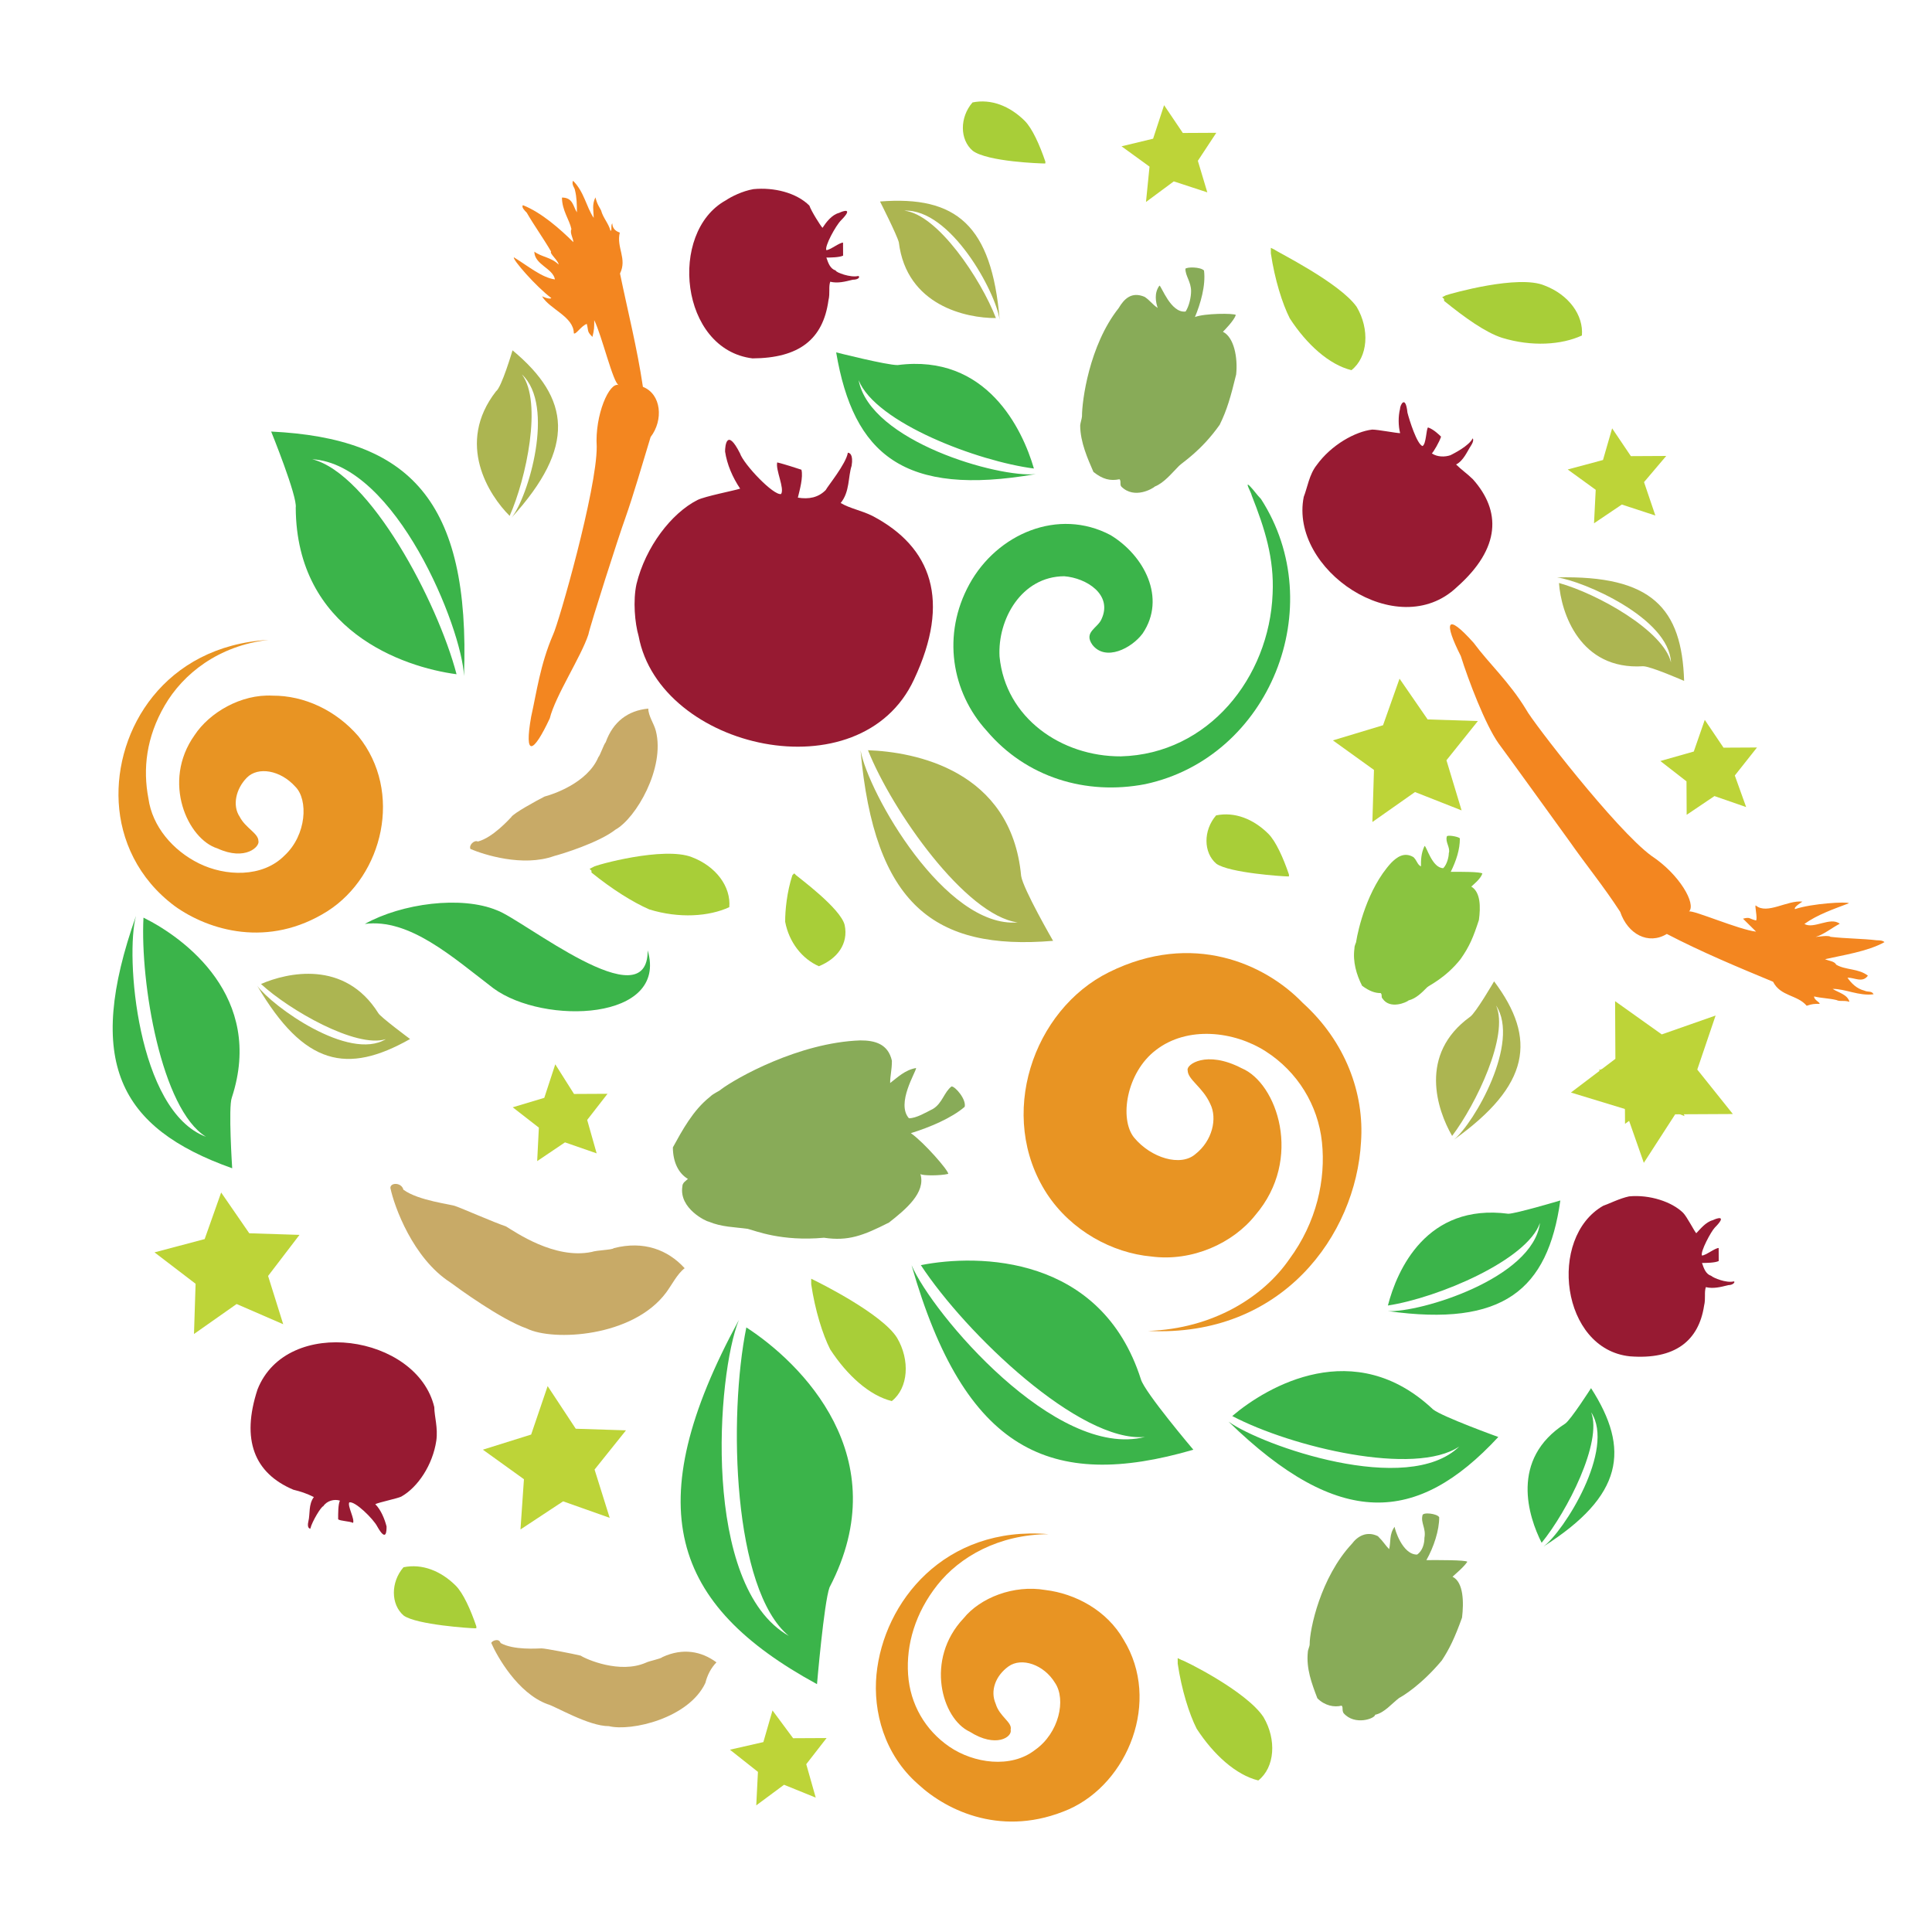 <?xml version="1.0" encoding="utf-8"?>
<!-- Generator: Adobe Illustrator 18.1.0, SVG Export Plug-In . SVG Version: 6.00 Build 0)  -->
<svg version="1.1" id="Layer_1" xmlns="http://www.w3.org/2000/svg" xmlns:xlink="http://www.w3.org/1999/xlink" x="0px" y="0px"
	 viewBox="0 0 150 150" enable-background="new 0 0 150 150" xml:space="preserve">
<g id="logo__item--logo_0">
	
		<g transform="translate(-13.783 -11) scale(1.444 1.444) rotate(-0.296 66.95 64.65)">
		<g>
			<polygon fill="#BDD438" points="83.4,51.9 83.5,49.1 81.3,47.5 84,46.7 84.9,44.2 86.4,46.4 89.1,46.5 87.4,48.6 88.2,51.3 
				85.7,50.3 			"/>
			<polygon fill="#BDD438" points="19.9,79.1 20,76.4 17.8,74.7 20.5,74 21.4,71.5 22.9,73.7 25.6,73.8 23.9,76 24.7,78.6 
				22.2,77.5 			"/>
			<polygon fill="#BDD438" points="50,104.6 50.1,102.8 48.6,101.6 50.4,101.2 50.9,99.5 52,101 53.8,101 52.7,102.4 53.2,104.2 
				51.5,103.5 			"/>
			<polygon fill="#BDD438" points="100.3,51.6 100.3,49.8 98.9,48.7 100.7,48.2 101.3,46.5 102.3,48 104.1,48 102.9,49.5 
				103.5,51.2 101.8,50.6 			"/>
			<polygon fill="#BDD438" points="96.9,68.2 96.9,66.4 95.5,65.3 97.3,64.8 97.9,63.1 98.9,64.6 100.7,64.6 99.5,66 100.1,67.8 
				98.4,67.1 			"/>
			<polygon fill="#BDD438" points="38.4,69.9 38.5,68.1 37.1,67 38.8,66.5 39.4,64.7 40.4,66.3 42.2,66.3 41.1,67.7 41.6,69.5 
				39.9,68.9 			"/>
			<polygon fill="#BDD438" points="95.4,35.9 95.5,34.1 94,33 95.9,32.5 96.4,30.8 97.4,32.3 99.3,32.3 98.1,33.7 98.7,35.5 
				96.9,34.9 			"/>
			<polygon fill="#BDD438" points="71.4,18.5 71.6,16.6 70.1,15.5 71.8,15.1 72.4,13.3 73.4,14.8 75.2,14.8 74.2,16.3 74.7,18 
				72.9,17.4 			"/>
			<polygon fill="#BDD438" points="37.4,89.7 37.6,87 35.4,85.4 38,84.6 38.9,82 40.4,84.3 43.1,84.4 41.4,86.5 42.2,89.1 
				39.7,88.2 			"/>
			<polygon fill="#BDD438" points="97.9,70.3 96.9,67.4 94,66.5 96.4,64.7 96.4,61.6 98.9,63.4 101.8,62.4 100.8,65.3 102.7,67.7 
				99.6,67.7 			"/>
			<path fill="#3BB44A" d="M59,75.6c2.4,3.7,8.5,9.6,12,9.3c-4.8,1.2-11.4-6.7-12.5-9.3c2.8,10,7.4,12.2,15.1,10
				c0,0-2.6-3.1-2.8-3.8C68.7,75.1,62.1,75,59,75.6z"/>
			<path fill="#3BB44A" d="M75.7,83.8c3.2,1.7,9.8,3.3,12.2,1.7c-2.8,2.7-10.6-0.1-12.4-1.4c5.9,5.8,10.1,5.6,14.5,0.9
				c0,0-3-1.1-3.5-1.5C82.3,79.5,77.6,82.2,75.7,83.8z"/>
			<path fill="#3BB44A" d="M65.3,32.8c-3-0.4-8.5-2.5-9.4-4.8c0.6,3.3,7.5,5.3,9.5,5.1c-7.1,1.2-9.8-1.1-10.7-6.6
				c0,0,2.7,0.7,3.3,0.7C62.8,26.6,64.7,30.7,65.3,32.8z"/>
			<path fill="#ACB551" d="M56.3,47.9c1.3,3.3,5.2,8.9,8,9.3c-3.9,0.3-8-7-8.4-9.3c0.7,8.3,3.9,10.8,10.3,10.3c0,0-1.6-2.8-1.7-3.5
				C64,49,58.8,48,56.3,47.9z"/>
			<path fill="#3BB44A" d="M17.3,56.7c-0.2,3.5,0.9,10.3,3.3,11.8c-3.7-1.4-4.3-9.8-3.7-11.9C14.1,64.4,15.9,68,22,70.2
				c0,0-0.2-3.3,0-3.8C23.8,61,19.5,57.8,17.3,56.7z"/>
			<path fill="#3BB44A" d="M84.1,77.9c2.7-0.4,7.5-2.4,8.2-4.4c-0.4,3-6.5,4.8-8.2,4.7c6.2,0.9,8.6-1.1,9.3-5.9c0,0-2.4,0.7-2.8,0.7
				C86.2,72.4,84.6,76,84.1,77.9z"/>
			<path fill="#ACB551" d="M63.3,24.7c-0.8-2.1-3.1-5.6-4.9-5.8c2.5-0.1,4.9,4.4,5.1,5.9c-0.4-5.1-2.3-6.7-6.4-6.4
				c0,0,0.9,1.8,1,2.2C58.5,24,61.7,24.7,63.3,24.7z"/>
			<path fill="#ACB551" d="M37.1,35.2c0.9-2,1.8-6.1,0.7-7.6c1.8,1.7,0.3,6.6-0.6,7.7c3.5-3.8,3.2-6.4,0.1-9c0,0-0.6,2-0.9,2.2
				C34.2,31.3,36,34.1,37.1,35.2z"/>
			<path fill="#3BB44A" d="M92.3,90.7c1.4-1.7,3.3-5.4,2.7-7c1.3,2-1.5,6.4-2.6,7.2c4.3-2.7,4.7-5.2,2.6-8.5c0,0-1.1,1.7-1.4,1.9
				C90.6,86.2,91.6,89.3,92.3,90.7z"/>
			<path fill="#ACB551" d="M87.6,68.8c1.3-1.7,3.1-5.4,2.4-7c1.3,2-1.2,6.3-2.3,7.2c4.1-2.9,4.5-5.4,2.2-8.5c0,0-1,1.7-1.3,1.9
				C85.8,64.4,86.8,67.4,87.6,68.8z"/>
			<path fill="#ACB551" d="M93.5,39.1c2.1,0.6,5.6,2.6,6,4.3c-0.1-2.4-4.7-4.4-6.1-4.6c5.1-0.1,6.7,1.7,6.8,5.6c0,0-1.8-0.8-2.2-0.8
				C94.6,43.8,93.6,40.7,93.5,39.1z"/>
			<path fill="#ACB551" d="M23.6,60.3c1.5,1.4,5.1,3.5,6.7,3c-2,1.2-6.1-1.8-6.9-2.9c2.5,4.3,4.8,4.8,8.2,2.9c0,0-1.6-1.2-1.7-1.4
				C28.1,59,25,59.7,23.6,60.3z"/>
			<path fill="#3BB44A" d="M34.2,43.7c-1-3.9-4.6-10.8-7.7-11.6c4.5,0.3,8,9.1,8.1,11.7C35,34.3,31.7,31,24.3,30.6
				c0,0,1.4,3.5,1.3,4.1C25.6,41.3,31.3,43.3,34.2,43.7z"/>
			<path fill="#3BB44A" d="M49.6,78.9c-1,4.8-0.8,14.1,2.2,16.6c-4.7-2.7-3.8-14.1-2.6-17c-5.5,10-3.7,15.3,4.1,19.6
				c0,0,0.4-4.4,0.7-5.2C57.7,85.9,52.5,80.8,49.6,78.9z"/>
			<path fill="#3BB44A" d="M61.8,39c1.5-2.7,4.8-4.1,7.6-2.6c1.8,1.1,3,3.4,1.7,5.3c-0.6,0.8-2,1.5-2.7,0.6
				c-0.5-0.7,0.3-0.9,0.5-1.4c0.6-1.3-0.8-2.2-2-2.3c-2.3,0-3.6,2.3-3.5,4.3c0.3,3.3,3.3,5.4,6.5,5.4c4.7-0.1,8-4.2,8.2-8.7
				c0.1-1.9-0.4-3.5-1.1-5.3c0-0.1-0.4-0.8-0.1-0.5c0.2,0.2,0.4,0.5,0.6,0.7c3.7,5.8,0.4,13.9-6.3,15.3c-3.2,0.6-6.4-0.4-8.5-2.9
				C60.8,44.8,60.3,41.7,61.8,39z"/>
			<path fill="#3BB44A" d="M29.2,57.1c2.4-0.3,4.7,1.8,6.9,3.5c2.7,2,9.4,1.8,8.3-2c0,3.8-6.7-1.7-8.1-2.2
				C34.4,55.6,31.2,56,29.2,57.1z"/>
			<path fill="#A8CE38" d="M41.5,54.1l-0.2,0.1l0.1,0.1c0,0,0,0,0,0.1c1.1,0.9,2.2,1.6,3.1,2c1.6,0.5,3.2,0.4,4.3-0.1
				c0.1-1.1-0.7-2.2-2-2.7C45.3,53,41.6,54,41.5,54.1z"/>
			<path fill="#A8CE38" d="M87.5,23.6l-0.2,0.1l0.1,0.1c0,0,0,0,0,0.1c1.1,0.9,2.2,1.7,3.1,2c1.6,0.5,3.2,0.4,4.3-0.1
				c0.1-1.1-0.7-2.2-2-2.7C91.4,22.5,87.8,23.5,87.5,23.6z"/>
			<path fill="#A8CE38" d="M72.9,96.9l-0.2-0.1V97c0,0,0,0,0,0.1c0.2,1.4,0.6,2.7,1,3.5c0.9,1.4,2.1,2.5,3.3,2.8
				c0.9-0.7,1-2.2,0.3-3.4C76.4,98.6,73,96.9,72.9,96.9z"/>
			<path fill="#A8CE38" d="M78.3,21.1l-0.2-0.1v0.2c0,0,0,0,0,0.1c0.2,1.4,0.6,2.7,1,3.5c0.9,1.4,2.1,2.5,3.3,2.8
				c0.9-0.7,1-2.2,0.3-3.4C81.8,22.9,78.4,21.2,78.3,21.1z"/>
			<path fill="#A8CE38" d="M53.3,76.4l-0.2-0.1v0.2c0,0,0,0,0,0.1c0.2,1.4,0.6,2.7,1,3.5c0.9,1.4,2.1,2.5,3.3,2.8
				c0.9-0.7,1-2.2,0.3-3.4C56.9,78.2,53.5,76.5,53.3,76.4z"/>
			<path fill="#A8CE38" d="M78.8,54.8h0.1v-0.1l0,0c-0.3-0.9-0.7-1.8-1.1-2.2c-0.8-0.8-1.8-1.2-2.8-1c-0.7,0.8-0.7,2,0,2.6
				C75.7,54.6,78.6,54.8,78.8,54.8z"/>
			<path fill="#A8CE38" d="M34.9,95H35v-0.1l0,0c-0.3-0.9-0.7-1.8-1.1-2.2c-0.8-0.8-1.8-1.2-2.8-1c-0.7,0.8-0.7,2,0,2.6
				C31.8,94.8,34.7,95,34.9,95z"/>
			<path fill="#A8CE38" d="M65.9,16.4h0.1v-0.1l0,0c-0.3-0.9-0.7-1.8-1.1-2.2c-0.8-0.8-1.8-1.2-2.8-1c-0.7,0.8-0.7,2,0,2.6
				C62.9,16.3,65.8,16.4,65.9,16.4z"/>
			<path fill="#A8CE38" d="M52.4,54.6l-0.1-0.1l-0.1,0.1l0,0c-0.3,0.9-0.4,1.9-0.4,2.5c0.2,1.1,0.9,2,1.8,2.4c1-0.4,1.6-1.2,1.4-2.2
				C54.8,56.4,52.5,54.7,52.4,54.6z"/>
			<g>
				<g>
					<path fill="#E89423" d="M69.2,59.9c-4.1,2-6.1,7.7-3.4,11.9c1.3,2,3.5,3.2,5.6,3.4c2.2,0.3,4.4-0.7,5.6-2.2
						c2.6-3,1.2-7.1-0.7-7.9c-1.9-1-3-0.2-2.9,0.1c0,0.5,0.8,0.9,1.2,1.8c0.4,0.8,0.1,2-0.8,2.7c-0.8,0.7-2.4,0.2-3.3-0.9
						c-0.8-1-0.4-3.5,1.2-4.7c1.7-1.3,4.2-1,5.9,0.1c1.7,1.1,2.8,2.9,3,4.9c0.2,2-0.3,4.3-1.8,6.3c-1.4,2-4.1,3.7-7.6,3.8
						c7.2,0.4,11.2-5.1,11.5-10.1c0.2-2.6-0.8-5.4-3.1-7.5C77.6,59.5,73.7,57.7,69.2,59.9z"/>
				</g>
			</g>
			<g>
				<g>
					<path fill="#E89423" d="M27.2,56.4c3-1.9,4.1-6.4,1.7-9.4c-1.2-1.4-2.9-2.2-4.6-2.2c-1.7-0.1-3.4,0.9-4.2,2.1
						c-1.8,2.5-0.4,5.6,1.2,6.1c1.5,0.7,2.3-0.1,2.2-0.4c0-0.4-0.7-0.7-1-1.3c-0.4-0.6-0.2-1.5,0.4-2.1c0.6-0.6,1.8-0.4,2.6,0.5
						c0.7,0.7,0.6,2.6-0.6,3.7c-1.2,1.2-3.2,1.1-4.6,0.4c-1.4-0.7-2.5-2-2.7-3.5c-0.3-1.6-0.1-3.3,0.9-5c1-1.7,2.9-3.2,5.6-3.5
						c-5.6,0.3-8.3,4.8-8.1,8.7c0.1,2,1,4.1,3,5.6C20.8,57.4,24,58.4,27.2,56.4z"/>
				</g>
			</g>
			<g>
				<g>
					<path fill="#E89423" d="M66.8,104.9c3.2-1.4,5-5.8,3-9.1c-0.9-1.6-2.6-2.5-4.2-2.7c-1.7-0.3-3.5,0.4-4.4,1.5
						c-2.1,2.2-1.2,5.4,0.3,6.1c1.4,0.9,2.3,0.3,2.2-0.1c0.1-0.4-0.6-0.7-0.8-1.4c-0.3-0.7,0-1.5,0.7-2c0.7-0.5,1.9-0.1,2.5,0.9
						c0.6,0.9,0.2,2.7-1.1,3.6c-1.3,1-3.3,0.7-4.6-0.2c-1.3-0.9-2.1-2.3-2.2-3.9c-0.1-1.6,0.4-3.3,1.6-4.8s3.3-2.7,6-2.7
						c-5.6-0.5-8.9,3.6-9.3,7.5c-0.2,2,0.4,4.3,2.2,5.9C60.3,105,63.3,106.4,66.8,104.9z"/>
				</g>
			</g>
			<path fill="#971A32" d="M56.6,35.3c-0.6-0.3-1.2-0.4-1.7-0.7c0.5-0.6,0.4-1.4,0.6-2c0.1-0.6-0.1-0.7-0.2-0.7
				c-0.1,0.6-1.1,1.8-1.2,2c-0.4,0.4-0.9,0.5-1.5,0.4c0.1-0.4,0.3-1.1,0.2-1.5c-0.3-0.1-0.9-0.3-1.3-0.4c-0.1,0.4,0.4,1.4,0.2,1.7
				c-0.4,0.1-2-1.6-2.2-2.2c-0.7-1.4-0.8-0.4-0.8-0.1c0.1,0.7,0.4,1.4,0.8,2c-0.3,0.1-1.9,0.4-2.3,0.6c-1.4,0.7-2.8,2.5-3.3,4.5
				c-0.2,0.9-0.1,2.1,0.1,2.8c1.1,6.1,11.9,8.6,14.8,2.4C60.8,39.9,59.8,37,56.6,35.3z"/>
			<path fill="#971A32" d="M101.1,78c0.1-0.4,0-0.7,0.1-1c0.4,0.1,0.8,0,1.2-0.1c0.3,0,0.4-0.2,0.3-0.2c-0.4,0.1-1.1-0.2-1.2-0.3
				c-0.3-0.1-0.4-0.4-0.5-0.7c0.2,0,0.7,0,0.9-0.1c0-0.1,0-0.5,0-0.7c-0.2,0-0.7,0.4-0.9,0.4c-0.1-0.2,0.5-1.3,0.7-1.5
				c0.7-0.7,0.1-0.5-0.1-0.4c-0.4,0.1-0.7,0.5-0.9,0.7c-0.1-0.1-0.5-0.9-0.7-1.1c-0.6-0.6-1.8-1-2.9-0.9c-0.5,0.1-1.1,0.4-1.4,0.5
				c-3,1.7-2.3,7.7,1.4,8.1C99.5,80.9,100.8,79.9,101.1,78z"/>
			<path fill="#971A32" d="M54.3,23.7c0.1-0.4,0-0.7,0.1-1c0.4,0.1,0.8,0,1.2-0.1c0.4,0,0.4-0.2,0.3-0.2c-0.4,0.1-1.2-0.2-1.2-0.3
				c-0.3-0.1-0.4-0.4-0.5-0.7c0.2,0,0.7,0,0.9-0.1c0-0.1,0-0.5,0-0.7c-0.2,0-0.7,0.4-0.9,0.4c-0.1-0.2,0.5-1.3,0.8-1.6
				c0.7-0.7,0.1-0.5-0.1-0.4c-0.4,0.1-0.7,0.5-0.9,0.8c-0.1-0.1-0.6-0.9-0.7-1.2c-0.7-0.7-1.9-1-3-0.9c-0.6,0.1-1.2,0.4-1.5,0.6
				c-3.1,1.7-2.5,8,1.4,8.5C52.7,26.8,54,25.8,54.3,23.7z"/>
			<path fill="#971A32" d="M88.9,33.5c-0.3-0.3-0.6-0.5-0.9-0.8c0.4-0.2,0.6-0.7,0.8-1c0.2-0.3,0.1-0.4,0.1-0.4
				c-0.2,0.4-1,0.8-1.2,0.9c-0.3,0.1-0.7,0.1-1-0.1c0.1-0.1,0.4-0.6,0.5-0.9c-0.1-0.1-0.4-0.4-0.7-0.5c-0.1,0.1-0.1,0.9-0.3,1
				c-0.3-0.1-0.7-1.4-0.8-1.8c-0.1-1-0.4-0.4-0.4-0.2c-0.1,0.4-0.1,0.9,0,1.3c-0.2,0-1.2-0.2-1.5-0.2c-0.9,0.1-2.2,0.8-3,1.9
				c-0.4,0.5-0.5,1.2-0.7,1.7c-0.8,3.9,5,7.9,8.2,4.9C90.4,37.2,90.4,35.2,88.9,33.5z"/>
			<path fill="#971A32" d="M25.2,87.5c0.4,0.1,0.7,0.2,1.1,0.4c-0.3,0.4-0.2,0.9-0.3,1.3c-0.1,0.4,0.1,0.4,0.1,0.4
				c0.1-0.4,0.6-1.2,0.7-1.2c0.2-0.3,0.6-0.4,0.9-0.3c-0.1,0.2-0.1,0.7-0.1,1c0.1,0.1,0.6,0.1,0.8,0.2c0.1-0.2-0.3-0.9-0.2-1.1
				c0.3-0.1,1.3,0.9,1.5,1.3c0.5,0.9,0.5,0.2,0.5,0c-0.1-0.4-0.3-0.9-0.6-1.2c0.2-0.1,1.2-0.3,1.4-0.4c0.9-0.5,1.7-1.7,1.9-3
				c0.1-0.7-0.1-1.3-0.1-1.8c-0.9-3.9-7.9-5-9.5-1C22.4,84.8,23.1,86.6,25.2,87.5z"/>
			<path fill="#F38620" d="M41.3,41.6c0.1-0.5,1.7-5.4,2-6.2c0.5-1.4,0.9-2.8,1.4-4.4c0.7-0.9,0.6-2.3-0.4-2.7
				c-0.3-2.1-0.8-4.1-1.2-6.1c0.4-0.8-0.2-1.4,0-2.2c-0.3-0.1-0.4-0.3-0.4-0.5c-0.1,0.1,0,0.4-0.1,0.4c-0.1-0.4-0.4-0.7-0.5-1.1
				c-0.1-0.2-0.2-0.3-0.3-0.7c-0.2,0.4-0.1,0.7-0.1,1.1c-0.4-0.6-0.5-1.4-1.1-2c-0.1,0.2,0.1,0.4,0.1,0.5c0.1,0.4,0.1,0.8,0.1,1.2
				c-0.2-0.3-0.2-0.8-0.8-0.8c0,0.7,0.4,1.2,0.5,1.7c-0.1,0.2,0.1,0.5,0.1,0.7c-0.7-0.7-1.7-1.6-2.7-2c-0.1,0.1,0.1,0.3,0.2,0.4
				c0.4,0.7,0.9,1.4,1.3,2.1c-0.1,0.1,0.4,0.5,0.4,0.7c-0.4-0.4-0.9-0.4-1.3-0.7c0,0.7,1,0.9,1.1,1.5c-0.7-0.1-1.4-0.7-2.2-1.2
				c-0.1,0.1,1.2,1.6,2,2.2c-0.1,0.1-0.5-0.1-0.5-0.1c0.4,0.7,1.7,1.1,1.7,2c0.1,0.1,0.4-0.4,0.7-0.5c0.1,0.4,0,0.4,0.3,0.7
				c0.1-0.4,0.1-0.5,0.1-0.9c0.4,0.8,1,3.4,1.3,3.5c-0.5-0.2-1.3,1.6-1.2,3.3c0,2.3-2.1,9.5-2.4,10.1c-0.7,1.6-0.9,3.1-1.2,4.4
				c-0.4,2.2,0.1,2,1,0.1C39.5,44.9,40.9,42.8,41.3,41.6z"/>
			<path fill="#F38620" d="M90.2,47.7c0.3,0.4,3.3,4.6,3.8,5.3c0.9,1.3,1.8,2.4,2.7,3.8c0.4,1.2,1.5,1.8,2.5,1.2
				c1.9,1,3.8,1.8,5.7,2.6c0.4,0.8,1.3,0.7,1.8,1.3c0.3-0.1,0.4-0.1,0.7-0.1c0-0.1-0.3-0.2-0.3-0.4c0.4,0.1,0.8,0.1,1.2,0.2
				c0.2,0.1,0.4,0,0.7,0.1c-0.1-0.4-0.6-0.5-0.9-0.7c0.7,0,1.4,0.4,2.2,0.3c-0.1-0.2-0.3-0.1-0.5-0.2c-0.4-0.1-0.7-0.4-0.9-0.7
				c0.4,0,0.8,0.3,1.1-0.1c-0.5-0.4-1.2-0.3-1.7-0.6c-0.1-0.2-0.4-0.2-0.6-0.3c0.9-0.2,2.3-0.4,3.2-0.9c-0.1-0.1-0.3-0.1-0.4-0.1
				c-0.8-0.1-1.7-0.1-2.5-0.2c-0.1-0.1-0.7,0-0.8,0c0.4-0.1,0.9-0.5,1.3-0.7c-0.5-0.4-1.4,0.3-1.9,0c0.7-0.5,1.6-0.8,2.4-1.1
				c-0.1-0.1-2,0-2.9,0.3c-0.1-0.1,0.4-0.4,0.4-0.4c-0.8-0.1-1.9,0.7-2.5,0.2c-0.1-0.1,0.1,0.7,0,0.8c-0.4-0.1-0.3-0.2-0.7-0.1
				c0.3,0.3,0.4,0.4,0.7,0.7c-0.9-0.1-3.4-1.2-3.6-1.1c0.4-0.4-0.5-2-2-3c-1.9-1.4-6.4-7.3-6.7-7.9c-0.9-1.5-2-2.5-2.8-3.6
				c-1.5-1.7-1.6-1.1-0.7,0.7C88.6,44.3,89.5,46.7,90.2,47.7z"/>
			<path fill="#88AB58" d="M76.2,27.8c0.1-0.9-0.1-2-0.7-2.3c0.1-0.1,0.6-0.6,0.7-0.9c-0.1-0.1-1.7-0.1-2.2,0.1
				c0.3-0.7,0.6-1.7,0.5-2.5c-0.2-0.2-0.9-0.2-1-0.1c0,0.4,0.3,0.7,0.3,1.2c0,0.3-0.1,0.8-0.3,1.1c-0.8,0.1-1.3-1.4-1.4-1.4
				c-0.3,0.4-0.2,0.9-0.1,1.2c-0.3-0.2-0.4-0.4-0.7-0.6c-0.7-0.3-1.1,0.1-1.4,0.6c-1.6,2-2,5-2,5.8c0,0.1-0.1,0.4-0.1,0.5
				c0,0.9,0.4,1.8,0.7,2.5c0.5,0.4,0.9,0.5,1.4,0.4c0.1,0.1,0,0.3,0.1,0.4c0.7,0.7,1.7,0.1,1.8,0c0.5-0.2,0.9-0.7,1.3-1.1
				c0.2-0.2,1.2-0.8,2.2-2.2C75.7,29.7,75.9,29,76.2,27.8z"/>
			<path fill="#88AB58" d="M57.3,73.3c0.9-0.7,2-1.6,1.7-2.6c0.1,0.1,1.1,0.1,1.5,0c0-0.2-1.3-1.7-2-2.2c1-0.3,2.2-0.8,2.9-1.4
				c0.1-0.4-0.5-1.1-0.7-1.1c-0.4,0.3-0.5,0.9-1,1.2c-0.4,0.2-0.9,0.5-1.3,0.5c-0.7-0.8,0.4-2.5,0.4-2.7c-0.6,0.1-1,0.5-1.4,0.8
				c0-0.4,0.1-0.7,0.1-1.2c-0.2-0.9-0.9-1.1-1.7-1.1c-3.3,0.1-6.7,2-7.5,2.6c-0.1,0.1-0.4,0.2-0.6,0.4c-0.9,0.7-1.5,1.8-2,2.7
				c0,0.8,0.3,1.4,0.8,1.7c-0.1,0.1-0.3,0.2-0.3,0.4c-0.2,1.2,1.3,1.9,1.4,1.9c0.7,0.3,1.4,0.3,2.1,0.4c0.4,0.1,1.8,0.7,4.1,0.5
				C55.1,74.3,55.9,74,57.3,73.3z"/>
			<path fill="#8AC440" d="M89.1,57.2c0.1-0.7,0.1-1.5-0.4-1.8c0.1-0.1,0.5-0.4,0.6-0.7c-0.1-0.1-1.2-0.1-1.7-0.1
				c0.3-0.6,0.5-1.2,0.5-1.8c-0.1-0.1-0.7-0.2-0.7-0.1c-0.1,0.3,0.2,0.6,0.1,0.9c0,0.2-0.1,0.6-0.3,0.8c-0.6,0-0.9-1.2-1-1.2
				C86,53.6,86,54,86,54.3c-0.2-0.1-0.2-0.3-0.4-0.5c-0.5-0.3-0.9,0-1.2,0.3c-1.3,1.4-1.8,3.6-1.9,4.2c0,0.1-0.1,0.2-0.1,0.4
				c-0.1,0.7,0.1,1.4,0.4,2c0.4,0.3,0.7,0.4,1,0.4c0.1,0.1,0,0.2,0.1,0.3c0.4,0.6,1.3,0.2,1.4,0.1c0.4-0.1,0.7-0.4,1-0.7
				c0.1-0.1,1-0.5,1.8-1.5C88.6,58.6,88.8,58.1,89.1,57.2z"/>
			<path fill="#88AB58" d="M88,94.7c0.1-0.8,0.1-1.9-0.5-2.2c0.1-0.1,0.6-0.5,0.8-0.8c-0.1-0.1-1.6-0.1-2.2-0.1
				c0.4-0.7,0.7-1.6,0.7-2.3c-0.1-0.2-0.9-0.3-0.9-0.1c-0.1,0.4,0.2,0.7,0.1,1.2c0,0.3-0.1,0.7-0.4,0.9c-0.8,0-1.2-1.4-1.2-1.5
				c-0.3,0.4-0.2,0.8-0.3,1.2c-0.2-0.2-0.3-0.4-0.6-0.7c-0.6-0.3-1.1,0-1.4,0.4c-1.7,1.8-2.3,4.6-2.3,5.4c0,0.1-0.1,0.3-0.1,0.4
				c-0.1,0.9,0.2,1.7,0.5,2.5c0.4,0.4,0.9,0.5,1.3,0.4c0.1,0.1,0,0.2,0.1,0.4c0.6,0.7,1.7,0.3,1.7,0.1c0.5-0.1,0.9-0.6,1.3-0.9
				c0.2-0.1,1.2-0.7,2.3-2C87.3,96.4,87.6,95.8,88,94.7z"/>
			<path fill="#C8AA67" d="M42.5,74.6c-0.1,0.1-0.9,0.1-1.2,0.2c-2,0.4-4.1-1.1-4.6-1.4c-0.6-0.2-2.4-1-2.7-1.1
				c-0.2-0.1-2-0.3-2.8-0.9c-0.1-0.4-0.7-0.4-0.7-0.1c0.2,1,1.2,3.8,3.2,5.1c0.4,0.3,2.7,2,4.1,2.5c1.4,0.7,5.7,0.5,7.5-1.9
				c0.3-0.4,0.6-1,1-1.3C45.4,74.7,44.1,74.2,42.5,74.6z"/>
			<path fill="#C8AA67" d="M42.2,47.4c-0.1,0.1-0.3,0.7-0.4,0.8c-0.6,1.4-2.5,2-2.9,2.1c-0.4,0.2-1.7,0.9-1.8,1.1
				c-0.1,0.1-1,1.1-1.8,1.3c-0.2-0.1-0.5,0.2-0.4,0.4c0.7,0.3,2.8,1,4.5,0.4c0.4-0.1,2.4-0.7,3.3-1.4c1.1-0.6,2.7-3.3,2.2-5.3
				c-0.1-0.4-0.4-0.8-0.4-1.2C43.4,45.7,42.6,46.3,42.2,47.4z"/>
			<path fill="#C8AA67" d="M45,96.6c-0.1,0.1-0.7,0.2-0.9,0.3c-1.4,0.6-3.2-0.2-3.5-0.4c-0.4-0.1-1.9-0.4-2.1-0.4s-1.5,0.1-2.2-0.3
				c-0.1-0.3-0.5-0.1-0.5,0c0.3,0.7,1.4,2.7,3,3.3c0.4,0.1,2.2,1.2,3.3,1.2c1.2,0.3,4.3-0.4,5.2-2.3c0.1-0.4,0.3-0.8,0.6-1.1
				C47.1,96.3,46.1,96.1,45,96.6z"/>
		</g>
	</g>
</g>
</svg>
